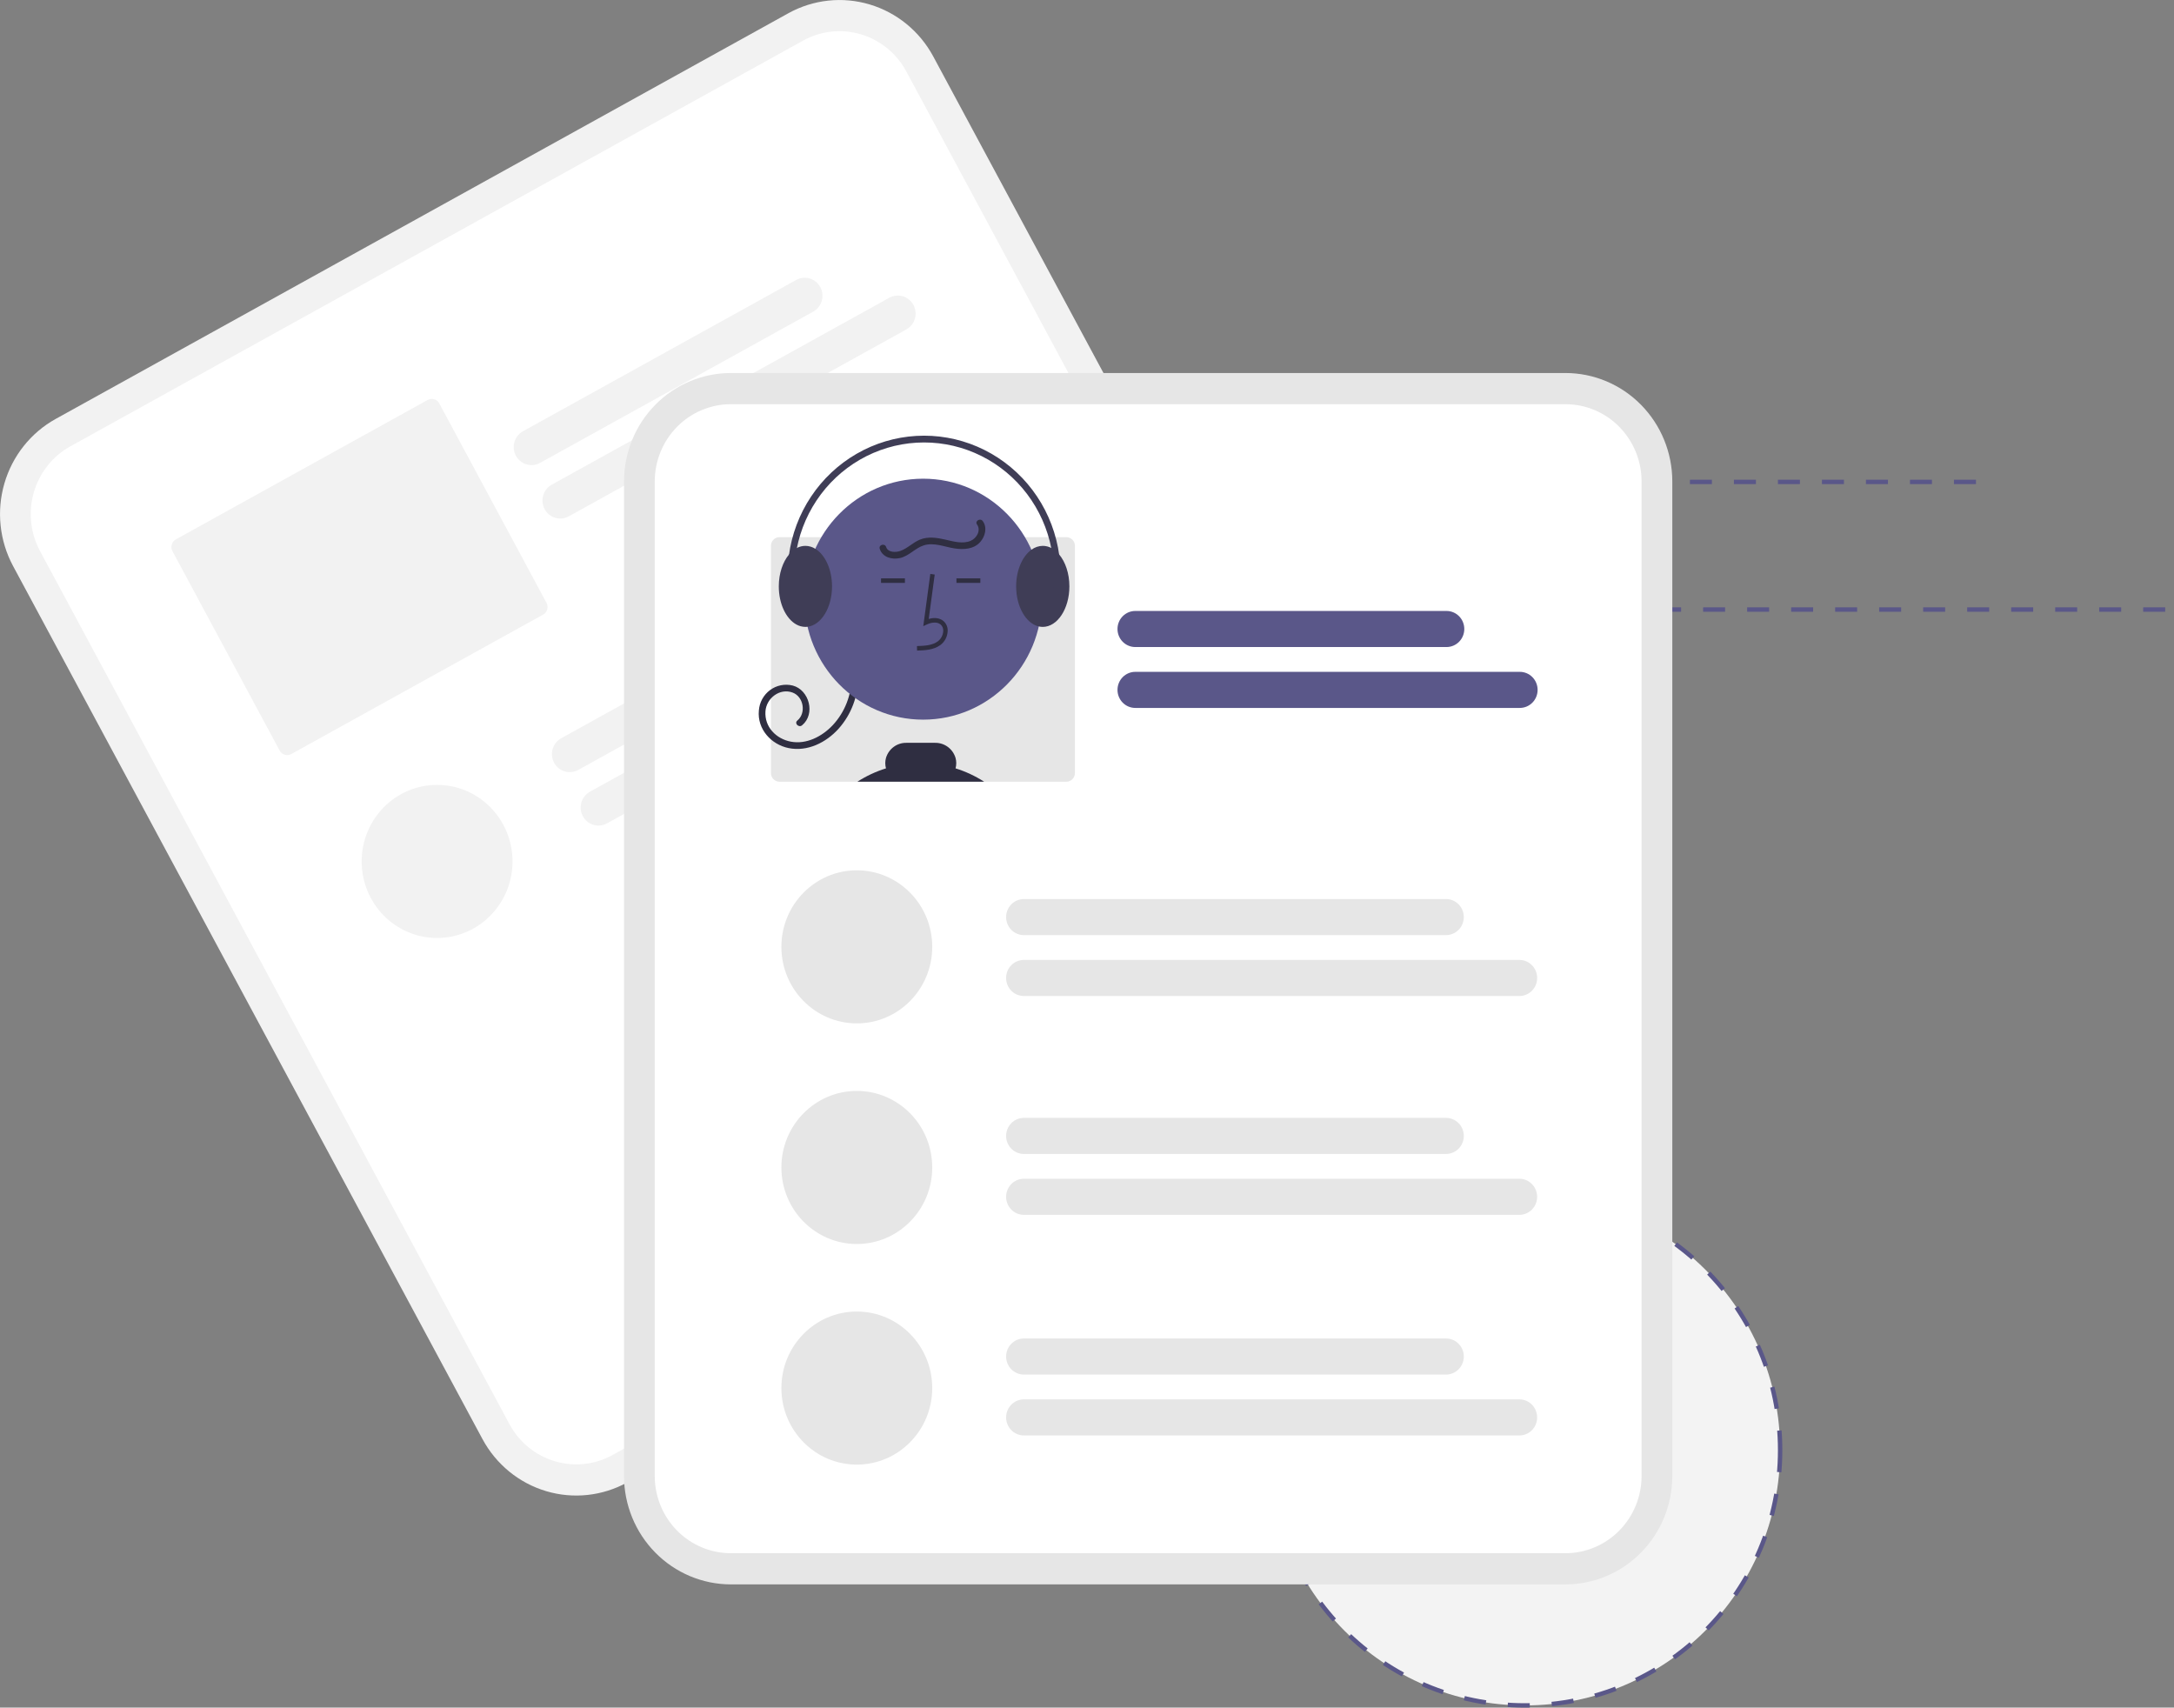 <svg width="494" height="388" viewBox="0 0 494 388" fill="none" xmlns="http://www.w3.org/2000/svg">
<rect x="0" y="0" width="494" height="388" fill="#808080" stroke="none"/>
<circle cx="346.5" cy="329.5" r="58" fill="#F3F3F3" stroke="#5A5789" stroke-dasharray="5 5"/>
<line x1="54" y1="109.5" x2="454" y2="109.5" stroke="#5A5789" stroke-miterlimit="3.864" stroke-dasharray="5 5"/>
<line x1="117" y1="138.5" x2="517" y2="138.5" stroke="#5A5789" stroke-miterlimit="3.864" stroke-dasharray="5 5"/>
<g clip-path="url(#clip0)">
<path d="M179.15 3.003L167.522 9.441L24.263 88.758L12.635 95.196C6.993 98.328 2.806 103.603 0.992 109.865C-0.822 116.126 -0.114 122.862 2.96 128.594L109.641 326.997C112.728 332.722 117.927 336.972 124.097 338.812C130.267 340.653 136.905 339.935 142.554 336.815L142.584 336.799L309.039 244.64L309.069 244.623C314.711 241.491 318.899 236.215 320.712 229.954C322.526 223.693 321.819 216.957 318.745 211.225L212.063 12.822C208.977 7.096 203.778 2.847 197.607 1.007C191.437 -0.834 184.799 -0.116 179.15 3.003V3.003Z" fill="#F2F2F2"/>
<path d="M182.495 9.224L168.722 16.849L29.753 93.791L15.98 101.416C11.962 103.647 8.98 107.404 7.688 111.862C6.397 116.321 6.901 121.118 9.09 125.2L115.771 323.603C117.969 327.68 121.672 330.706 126.066 332.017C130.46 333.328 135.187 332.816 139.209 330.595L139.24 330.578L305.694 238.419L305.724 238.402C309.742 236.172 312.724 232.415 314.016 227.956C315.307 223.498 314.804 218.701 312.614 214.619L205.933 16.216C203.735 12.139 200.033 9.113 195.639 7.802C191.245 6.491 186.518 7.002 182.495 9.224V9.224Z" fill="white"/>
<path d="M184.791 70.808L122.71 105.18C121.769 105.701 120.664 105.821 119.636 105.514C118.608 105.208 117.742 104.499 117.229 103.545C116.716 102.591 116.597 101.469 116.899 100.426C117.202 99.382 117.9 98.504 118.84 97.983L180.921 63.611C181.862 63.091 182.968 62.971 183.995 63.277C185.023 63.584 185.889 64.292 186.402 65.246C186.915 66.201 187.034 67.323 186.732 68.366C186.43 69.409 185.731 70.287 184.791 70.808H184.791Z" fill="#F2F2F2"/>
<path d="M205.949 74.854L129.24 117.324C128.3 117.845 127.194 117.965 126.166 117.659C125.138 117.352 124.272 116.644 123.759 115.689C123.246 114.735 123.127 113.613 123.43 112.57C123.732 111.527 124.43 110.648 125.37 110.128L202.079 67.657C202.545 67.399 203.056 67.237 203.584 67.18C204.111 67.122 204.644 67.171 205.153 67.323C205.662 67.475 206.137 67.727 206.55 68.065C206.963 68.403 207.306 68.82 207.56 69.292C207.814 69.765 207.974 70.283 208.031 70.819C208.087 71.354 208.039 71.895 207.89 72.412C207.74 72.928 207.492 73.41 207.159 73.829C206.826 74.248 206.415 74.596 205.949 74.854H205.949Z" fill="#F2F2F2"/>
<path d="M97.188 90.872L39.953 122.561C39.502 122.811 39.168 123.232 39.023 123.731C38.878 124.231 38.935 124.769 39.181 125.226L63.553 170.553C63.799 171.01 64.214 171.349 64.706 171.496C65.199 171.643 65.728 171.586 66.179 171.336L123.414 139.647C123.865 139.398 124.199 138.977 124.344 138.477C124.489 137.977 124.432 137.44 124.186 136.983L99.814 91.656C99.568 91.199 99.153 90.859 98.661 90.712C98.168 90.565 97.638 90.623 97.188 90.872V90.872Z" fill="#F2F2F2"/>
<path d="M215.595 128.321L131.389 174.942C130.924 175.199 130.413 175.362 129.885 175.419C129.358 175.476 128.824 175.428 128.315 175.276C127.806 175.124 127.332 174.872 126.919 174.534C126.506 174.196 126.163 173.779 125.909 173.307C125.654 172.834 125.495 172.315 125.438 171.78C125.382 171.245 125.429 170.704 125.579 170.187C125.729 169.671 125.977 169.189 126.31 168.77C126.643 168.351 127.054 168.003 127.52 167.745L211.725 121.124C212.666 120.603 213.771 120.483 214.799 120.789C215.827 121.096 216.693 121.804 217.206 122.759C217.719 123.713 217.838 124.835 217.536 125.878C217.233 126.921 216.535 127.8 215.595 128.321H215.595Z" fill="#F2F2F2"/>
<path d="M236.752 132.366L137.919 187.086C136.978 187.607 135.873 187.727 134.845 187.42C133.817 187.114 132.951 186.405 132.438 185.451C131.925 184.497 131.806 183.375 132.108 182.332C132.411 181.289 133.109 180.41 134.049 179.889L232.882 125.17C233.823 124.649 234.928 124.529 235.956 124.835C236.984 125.142 237.85 125.85 238.363 126.805C238.876 127.759 238.995 128.881 238.693 129.924C238.39 130.967 237.692 131.846 236.752 132.366H236.752Z" fill="#F2F2F2"/>
<path d="M99.32 213.123C108.785 213.123 116.458 205.337 116.458 195.732C116.458 186.128 108.785 178.342 99.32 178.342C89.855 178.342 82.182 186.128 82.182 195.732C82.182 205.337 89.855 213.123 99.32 213.123Z" fill="#F2F2F2"/>
<path d="M355.742 84.755H166.054C159.623 84.762 153.457 87.358 148.909 91.973C144.361 96.587 141.803 102.844 141.796 109.37V335.385C141.803 341.911 144.361 348.168 148.909 352.782C153.457 357.397 159.623 359.993 166.054 360H355.742C362.173 359.993 368.339 357.397 372.887 352.782C377.435 348.168 379.993 341.911 380 335.385V109.37C379.993 102.844 377.435 96.587 372.887 91.973C368.339 87.358 362.173 84.762 355.742 84.755V84.755Z" fill="#E6E6E6"/>
<path d="M355.742 91.841H166.054C161.474 91.846 157.083 93.695 153.845 96.981C150.606 100.267 148.784 104.723 148.779 109.37V335.385C148.784 340.032 150.606 344.488 153.845 347.774C157.083 351.06 161.474 352.909 166.054 352.914H355.742C360.322 352.908 364.713 351.06 367.951 347.774C371.19 344.488 373.012 340.032 373.017 335.385V109.37C373.012 104.723 371.19 100.267 367.952 96.981C364.713 93.695 360.322 91.846 355.742 91.841V91.841Z" fill="white"/>
<path d="M328.689 147.018H257.968C256.897 147.018 255.869 146.586 255.112 145.817C254.354 145.049 253.929 144.006 253.929 142.919C253.929 141.832 254.354 140.789 255.112 140.02C255.869 139.252 256.897 138.82 257.968 138.82H328.689C329.22 138.819 329.746 138.925 330.236 139.13C330.727 139.336 331.173 139.638 331.549 140.019C331.924 140.399 332.222 140.851 332.425 141.349C332.629 141.847 332.733 142.38 332.733 142.919C332.733 143.457 332.629 143.991 332.425 144.489C332.222 144.986 331.924 145.438 331.549 145.819C331.173 146.2 330.727 146.501 330.236 146.707C329.746 146.913 329.22 147.019 328.689 147.018Z" fill="#5A5789"/>
<path d="M345.353 160.853H257.968C256.897 160.853 255.869 160.421 255.112 159.652C254.354 158.883 253.929 157.841 253.929 156.753C253.929 155.666 254.354 154.624 255.112 153.855C255.869 153.086 256.897 152.654 257.968 152.654H345.353C346.424 152.654 347.451 153.086 348.209 153.855C348.967 154.624 349.392 155.666 349.392 156.753C349.392 157.841 348.967 158.883 348.209 159.652C347.451 160.421 346.424 160.853 345.353 160.853V160.853Z" fill="#5A5789"/>
<path d="M242.318 122.054H177.117C176.604 122.054 176.112 122.261 175.749 122.629C175.386 122.998 175.182 123.497 175.182 124.018V175.653C175.182 176.174 175.386 176.673 175.749 177.041C176.112 177.41 176.604 177.617 177.117 177.617H242.318C242.831 177.617 243.323 177.41 243.686 177.041C244.049 176.673 244.253 176.174 244.253 175.653V124.018C244.253 123.497 244.049 122.998 243.686 122.629C243.323 122.261 242.831 122.054 242.318 122.054V122.054Z" fill="#E6E6E6"/>
<path d="M195.002 153.761C195.029 158.12 193.446 162.331 190.564 165.564C187.713 168.739 183.469 170.845 179.186 169.974C175.242 169.171 172.037 165.674 172.437 161.442C172.503 160.526 172.766 159.635 173.206 158.832C173.647 158.029 174.254 157.333 174.987 156.793C175.72 156.252 176.56 155.881 177.448 155.704C178.337 155.527 179.253 155.548 180.133 155.767C183.879 156.754 185.372 162.233 182.25 164.805C181.501 165.422 180.424 164.342 181.181 163.72C183.244 162.019 182.607 158.3 180.116 157.367C177.216 156.281 174.143 158.617 173.934 161.626C173.687 165.193 176.38 167.88 179.683 168.512C183.255 169.196 186.798 167.341 189.218 164.78C191.993 161.806 193.524 157.856 193.49 153.761C193.497 153.562 193.579 153.374 193.72 153.236C193.861 153.097 194.05 153.02 194.246 153.02C194.442 153.02 194.631 153.097 194.772 153.236C194.913 153.374 194.995 153.562 195.002 153.761V153.761Z" fill="#2F2E41"/>
<path d="M209.768 163.516C224.667 163.516 236.745 151.26 236.745 136.141C236.745 121.023 224.667 108.767 209.768 108.767C194.869 108.767 182.791 121.023 182.791 136.141C182.791 151.26 194.869 163.516 209.768 163.516Z" fill="#5A5789"/>
<path d="M208.388 147.822L208.36 146.799C210.236 146.746 211.889 146.627 213.132 145.705C213.484 145.429 213.773 145.08 213.981 144.68C214.188 144.28 214.308 143.84 214.332 143.389C214.354 143.114 214.313 142.837 214.212 142.58C214.111 142.323 213.953 142.094 213.751 141.909C212.926 141.202 211.599 141.431 210.632 141.881L209.798 142.269L211.397 130.407L212.396 130.546L211.035 140.636C212.35 140.244 213.568 140.413 214.402 141.128C214.722 141.411 214.973 141.766 215.136 142.165C215.299 142.563 215.368 142.995 215.339 143.425C215.31 144.031 215.15 144.623 214.872 145.16C214.593 145.696 214.202 146.164 213.726 146.532C212.13 147.715 210.055 147.774 208.388 147.822Z" fill="#2F2E41"/>
<path d="M222.764 131.416H217.335V132.439H222.764V131.416Z" fill="#2F2E41"/>
<path d="M205.627 131.416H200.197V132.439H205.627V131.416Z" fill="#2F2E41"/>
<path d="M194.825 177.617C196.847 176.315 199.033 175.295 201.323 174.584C201.104 173.796 201.108 172.961 201.333 172.175C201.637 171.181 202.249 170.314 203.078 169.703C203.908 169.092 204.91 168.769 205.935 168.783H212.508C213.534 168.77 214.538 169.094 215.369 169.705C216.2 170.317 216.814 171.185 217.12 172.18C217.345 172.964 217.349 173.797 217.13 174.584C219.42 175.296 221.605 176.316 223.627 177.617H194.825Z" fill="#2F2E41"/>
<path d="M240.669 125.982C240.178 125.378 239.573 124.879 238.89 124.514C238.291 124.197 237.625 124.03 236.949 124.028C236.021 124.04 235.12 124.348 234.373 124.908C232.322 126.381 230.9 129.557 230.9 133.235C230.9 137.849 233.138 141.675 236.047 142.34C236.343 142.407 236.646 142.441 236.949 142.442C240.281 142.442 242.998 138.314 242.998 133.235C242.998 130.289 242.086 127.665 240.669 125.982Z" fill="#3F3D56"/>
<path d="M185.263 124.688H185.258C184.584 124.263 183.808 124.035 183.015 124.028C182.339 124.03 181.673 124.197 181.074 124.514C180.391 124.879 179.786 125.378 179.295 125.982L179.289 125.987C177.878 127.67 176.966 130.294 176.966 133.235C176.966 137.204 178.619 140.59 180.938 141.884C181.572 142.245 182.287 142.437 183.015 142.442C183.176 142.442 183.338 142.432 183.498 142.411H183.503C186.608 142.033 189.063 138.063 189.063 133.235C189.063 129.368 187.486 126.049 185.263 124.688Z" fill="#3F3D56"/>
<path d="M181.316 141.004C181.436 141.004 181.555 140.975 181.662 140.919C181.768 140.864 181.86 140.783 181.93 140.684C182 140.585 182.046 140.471 182.064 140.35C182.082 140.23 182.071 140.107 182.033 139.991C180.588 135.631 180.153 130.991 180.763 126.432C181.372 121.873 183.009 117.519 185.547 113.706C188.085 109.894 191.454 106.727 195.394 104.451C199.334 102.175 203.739 100.852 208.265 100.584C212.791 100.316 217.316 101.11 221.491 102.906C225.665 104.702 229.375 107.45 232.332 110.937C235.289 114.424 237.414 118.556 238.542 123.011C239.67 127.467 239.77 132.127 238.834 136.629C238.793 136.828 238.831 137.035 238.941 137.206C239.05 137.376 239.222 137.496 239.418 137.538C239.614 137.58 239.819 137.541 239.987 137.43C240.155 137.319 240.273 137.144 240.314 136.945C241.298 132.212 241.194 127.313 240.008 122.628C238.823 117.943 236.589 113.598 233.48 109.932C230.371 106.266 226.47 103.376 222.081 101.488C217.693 99.6 212.934 98.765 208.175 99.047C203.417 99.329 198.786 100.72 194.644 103.113C190.501 105.506 186.959 108.837 184.291 112.845C181.623 116.854 179.902 121.433 179.262 126.226C178.622 131.019 179.08 135.897 180.6 140.482C180.651 140.634 180.747 140.766 180.875 140.86C181.004 140.954 181.158 141.004 181.316 141.004Z" fill="#3F3D56"/>
<path d="M223.32 118.405C224.388 119.885 223.862 121.879 222.736 123.155C221.272 124.815 218.936 124.919 216.908 124.611C214.633 124.265 212.219 123.184 209.916 123.913C207.952 124.534 206.551 126.341 204.512 126.795C202.702 127.198 200.539 126.665 199.905 124.708C199.6 123.768 201.06 123.365 201.363 124.3C201.773 125.566 203.545 125.541 204.56 125.19C206.186 124.628 207.44 123.261 209.038 122.609C210.923 121.839 212.968 122.186 214.887 122.625C216.696 123.038 218.777 123.651 220.579 122.879C221.913 122.308 222.974 120.508 222.014 119.18C221.439 118.382 222.75 117.616 223.32 118.405V118.405Z" fill="#2F2E41"/>
<path d="M328.583 212.475H232.659C232.128 212.475 231.603 212.369 231.113 212.163C230.623 211.957 230.177 211.655 229.802 211.275C229.427 210.894 229.13 210.442 228.927 209.945C228.724 209.447 228.619 208.914 228.619 208.376C228.619 207.838 228.724 207.305 228.927 206.807C229.13 206.31 229.427 205.858 229.802 205.478C230.177 205.097 230.623 204.795 231.113 204.589C231.603 204.383 232.128 204.277 232.659 204.277H328.583C329.653 204.278 330.68 204.711 331.436 205.479C332.193 206.248 332.618 207.29 332.618 208.376C332.618 209.462 332.193 210.504 331.436 211.273C330.68 212.042 329.653 212.474 328.583 212.475V212.475Z" fill="#E6E6E6"/>
<path d="M345.246 226.31H232.658C232.128 226.31 231.602 226.205 231.111 225.999C230.62 225.793 230.175 225.491 229.799 225.111C229.423 224.73 229.125 224.278 228.922 223.78C228.719 223.283 228.614 222.749 228.614 222.211C228.614 221.672 228.719 221.139 228.922 220.641C229.125 220.143 229.423 219.691 229.799 219.31C230.175 218.93 230.62 218.628 231.111 218.422C231.602 218.216 232.128 218.111 232.658 218.112H345.246C345.777 218.111 346.302 218.216 346.793 218.422C347.284 218.628 347.73 218.93 348.105 219.31C348.481 219.691 348.779 220.143 348.982 220.641C349.185 221.139 349.29 221.672 349.29 222.211C349.29 222.749 349.185 223.283 348.982 223.78C348.779 224.278 348.481 224.73 348.105 225.111C347.73 225.491 347.284 225.793 346.793 225.999C346.302 226.205 345.777 226.31 345.246 226.31Z" fill="#E6E6E6"/>
<path d="M328.583 262.199H232.659C231.587 262.199 230.56 261.767 229.802 260.998C229.045 260.229 228.619 259.187 228.619 258.1C228.619 257.012 229.045 255.97 229.802 255.201C230.56 254.432 231.587 254 232.659 254H328.583C329.654 254 330.682 254.432 331.439 255.201C332.197 255.97 332.622 257.012 332.622 258.1C332.622 259.187 332.197 260.229 331.439 260.998C330.682 261.767 329.654 262.199 328.583 262.199V262.199Z" fill="#E6E6E6"/>
<path d="M345.246 276.033H232.659C231.587 276.033 230.56 275.601 229.802 274.833C229.045 274.064 228.619 273.021 228.619 271.934C228.619 270.847 229.045 269.804 229.802 269.036C230.56 268.267 231.587 267.835 232.659 267.835H345.246C346.317 267.835 347.345 268.267 348.103 269.036C348.86 269.804 349.286 270.847 349.286 271.934C349.286 273.021 348.86 274.064 348.103 274.833C347.345 275.601 346.317 276.033 345.246 276.033Z" fill="#E6E6E6"/>
<path d="M194.694 232.53C204.159 232.53 211.832 224.744 211.832 215.139C211.832 205.535 204.159 197.749 194.694 197.749C185.229 197.749 177.556 205.535 177.556 215.139C177.556 224.744 185.229 232.53 194.694 232.53Z" fill="#E6E6E6"/>
<path d="M194.694 282.656C204.159 282.656 211.832 274.87 211.832 265.265C211.832 255.661 204.159 247.875 194.694 247.875C185.229 247.875 177.556 255.661 177.556 265.265C177.556 274.87 185.229 282.656 194.694 282.656Z" fill="#E6E6E6"/>
<path d="M328.583 312.325H232.659C231.587 312.325 230.56 311.893 229.802 311.124C229.045 310.355 228.619 309.313 228.619 308.225C228.619 307.138 229.045 306.096 229.802 305.327C230.56 304.558 231.587 304.126 232.659 304.126H328.583C329.654 304.126 330.682 304.558 331.439 305.327C332.197 306.096 332.622 307.138 332.622 308.225C332.622 309.313 332.197 310.355 331.439 311.124C330.682 311.893 329.654 312.325 328.583 312.325V312.325Z" fill="#E6E6E6"/>
<path d="M345.246 326.159H232.659C231.587 326.159 230.56 325.727 229.802 324.959C229.045 324.19 228.619 323.147 228.619 322.06C228.619 320.973 229.045 319.93 229.802 319.162C230.56 318.393 231.587 317.961 232.659 317.961H345.246C346.317 317.961 347.345 318.393 348.103 319.162C348.86 319.93 349.286 320.973 349.286 322.06C349.286 323.147 348.86 324.19 348.103 324.959C347.345 325.727 346.317 326.159 345.246 326.159V326.159Z" fill="#E6E6E6"/>
<path d="M194.694 332.782C204.159 332.782 211.832 324.996 211.832 315.391C211.832 305.787 204.159 298.001 194.694 298.001C185.229 298.001 177.556 305.787 177.556 315.391C177.556 324.996 185.229 332.782 194.694 332.782Z" fill="#E6E6E6"/>
</g>
<defs>
<clipPath id="clip0">
<rect width="380" height="360" fill="white"/>
</clipPath>
</defs>
</svg>
